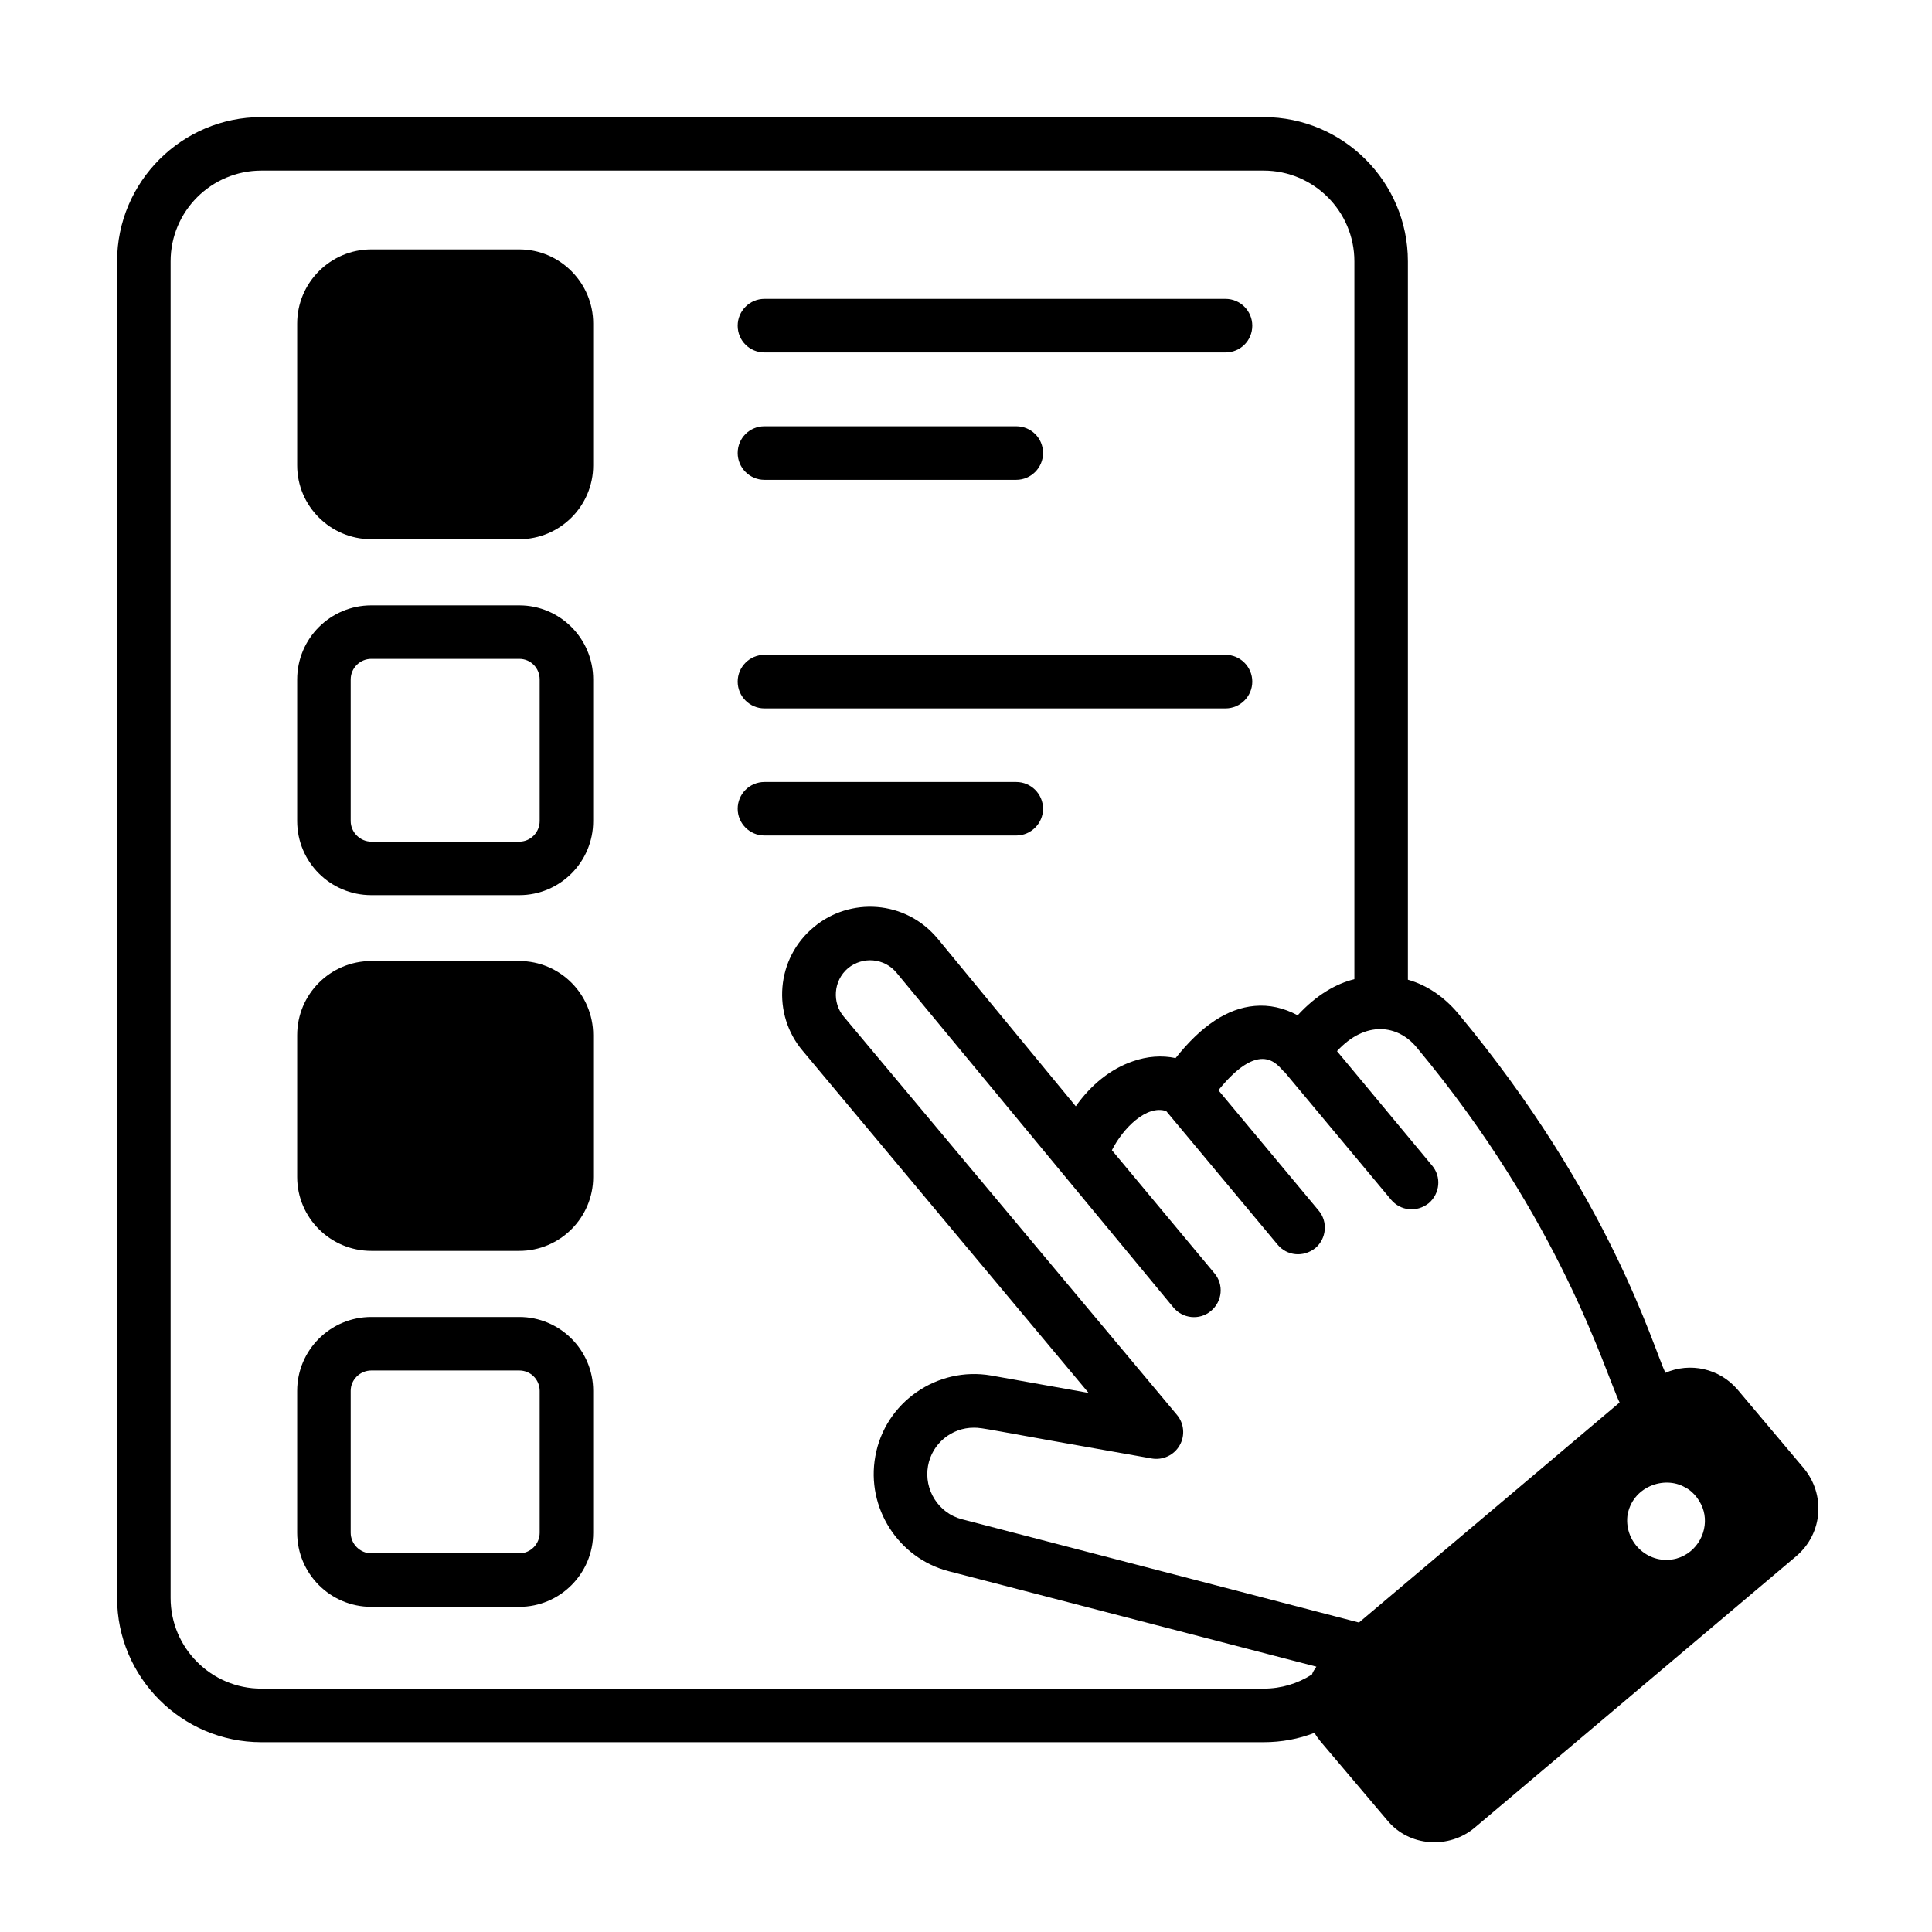 <svg width="33" height="33" viewBox="0 0 33 33" fill="none" xmlns="http://www.w3.org/2000/svg">
<path d="M13.057 6.02H20.933C21.185 6.02 21.39 5.819 21.39 5.563C21.39 5.311 21.185 5.105 20.933 5.105H13.057C12.805 5.105 12.6 5.311 12.6 5.563C12.6 5.819 12.805 6.02 13.057 6.02Z" fill="black"/>
<path d="M13.057 8.196H17.358C17.61 8.196 17.816 7.99 17.816 7.738C17.816 7.482 17.61 7.281 17.358 7.281H13.057C12.805 7.281 12.6 7.482 12.6 7.738C12.6 7.99 12.805 8.196 13.057 8.196Z" fill="black"/>
<path d="M8.87 10.34H6.342C5.643 10.34 5.076 10.907 5.076 11.606V14.024C5.076 14.724 5.643 15.29 6.342 15.29H8.87C9.565 15.29 10.132 14.724 10.132 14.024V11.606C10.132 10.907 9.565 10.34 8.87 10.34ZM9.218 14.024C9.218 14.216 9.063 14.376 8.87 14.376H6.342C6.151 14.376 5.99 14.216 5.99 14.024V11.606C5.99 11.409 6.151 11.254 6.342 11.254H8.87C9.063 11.254 9.218 11.409 9.218 11.606V14.024Z" fill="black"/>
<path d="M13.057 12.1H20.933C21.185 12.1 21.39 11.894 21.39 11.642C21.39 11.391 21.185 11.185 20.933 11.185H13.057C12.805 11.185 12.6 11.391 12.6 11.642C12.6 11.894 12.805 12.1 13.057 12.1Z" fill="black"/>
<path d="M17.816 13.814C17.816 13.562 17.61 13.357 17.358 13.357H13.057C12.805 13.357 12.6 13.562 12.6 13.814C12.6 14.065 12.805 14.271 13.057 14.271H17.358C17.61 14.271 17.816 14.065 17.816 13.814Z" fill="black"/>
<path d="M8.87 16.415H6.342C5.643 16.415 5.076 16.982 5.076 17.681V20.104C5.076 20.799 5.643 21.366 6.342 21.366H8.87C9.565 21.366 10.132 20.799 10.132 20.104V17.681C10.132 16.982 9.565 16.415 8.87 16.415Z" fill="black"/>
<path d="M8.87 4.26H6.342C5.643 4.26 5.076 4.831 5.076 5.526V7.949C5.076 8.643 5.643 9.21 6.342 9.21H8.87C9.565 9.21 10.132 8.643 10.132 7.949V5.526C10.132 4.831 9.565 4.26 8.87 4.26Z" fill="black"/>
<path d="M8.87 22.495H6.342C5.643 22.495 5.076 23.062 5.076 23.757V26.18C5.076 26.879 5.643 27.446 6.342 27.446H8.87C9.565 27.446 10.132 26.879 10.132 26.18V23.757C10.132 23.062 9.565 22.495 8.87 22.495ZM9.218 26.18C9.218 26.372 9.063 26.532 8.87 26.532H6.342C6.151 26.532 5.99 26.372 5.99 26.18V23.757C5.99 23.565 6.151 23.409 6.342 23.409H8.87C9.063 23.409 9.218 23.565 9.218 23.757V26.18Z" fill="black"/>
<path d="M30.809 25.077L29.68 23.737C29.369 23.371 28.866 23.266 28.446 23.449C28.237 23.015 27.507 20.434 24.898 17.301C24.665 17.026 24.372 16.825 24.048 16.734V4.464C24.048 3.106 22.942 2 21.584 2H4.464C3.106 2 2 3.106 2 4.464V27.294C2 28.651 3.106 29.758 4.464 29.758H21.584C21.89 29.758 22.183 29.703 22.453 29.598C22.48 29.648 22.517 29.698 22.558 29.748L23.692 31.088C24.066 31.549 24.755 31.587 25.191 31.216L30.681 26.581C31.145 26.185 31.177 25.517 30.809 25.077ZM21.584 28.843H4.464C3.609 28.843 2.914 28.148 2.914 27.294V4.464C2.914 3.609 3.609 2.914 4.464 2.914H21.584C22.439 2.914 23.134 3.609 23.134 4.464V16.725C22.823 16.802 22.489 16.99 22.165 17.342C21.927 17.214 21.68 17.159 21.429 17.182C20.967 17.223 20.523 17.515 20.08 18.073C19.847 18.023 19.596 18.041 19.349 18.128C18.974 18.256 18.636 18.526 18.375 18.896L16.021 16.039C15.466 15.365 14.512 15.325 13.904 15.833C13.251 16.37 13.183 17.328 13.712 17.95L18.594 23.792L16.93 23.495C16.007 23.335 15.115 23.952 14.951 24.875C14.791 25.753 15.344 26.613 16.203 26.837L22.485 28.468C22.453 28.514 22.425 28.555 22.407 28.606H22.402C22.165 28.756 21.886 28.843 21.584 28.843ZM27.664 23.956C21.341 29.295 29.455 22.445 23.212 27.714C13.915 25.295 17.129 26.131 16.432 25.95C16.034 25.849 15.778 25.447 15.851 25.04C15.92 24.656 16.254 24.386 16.633 24.386C16.802 24.386 16.779 24.404 19.673 24.912C19.861 24.944 20.053 24.857 20.149 24.688C20.245 24.523 20.226 24.313 20.103 24.167L14.412 17.364C14.213 17.13 14.23 16.753 14.485 16.537C14.733 16.335 15.104 16.358 15.317 16.619C15.366 16.68 19.981 22.258 20.044 22.334C20.196 22.518 20.483 22.56 20.683 22.393C20.88 22.229 20.907 21.941 20.743 21.748L18.992 19.646C19.182 19.27 19.585 18.866 19.92 18.978L21.822 21.259C21.981 21.451 22.261 21.481 22.466 21.319C22.658 21.159 22.686 20.866 22.521 20.674L20.811 18.622C21.585 17.665 21.868 18.278 21.945 18.315C22.832 19.378 23.803 20.543 23.76 20.491C23.919 20.681 24.197 20.715 24.405 20.551C24.597 20.386 24.624 20.098 24.459 19.906C23.219 18.411 22.806 17.918 22.837 17.954C23.326 17.422 23.879 17.506 24.194 17.886C26.665 20.85 27.413 23.433 27.664 23.956ZM28.633 26.622C28.175 26.742 27.747 26.361 27.797 25.895C27.87 25.398 28.425 25.196 28.784 25.406C28.946 25.487 29.059 25.661 29.099 25.808C29.19 26.135 29.001 26.52 28.633 26.622Z" fill="black"/>
</svg>
